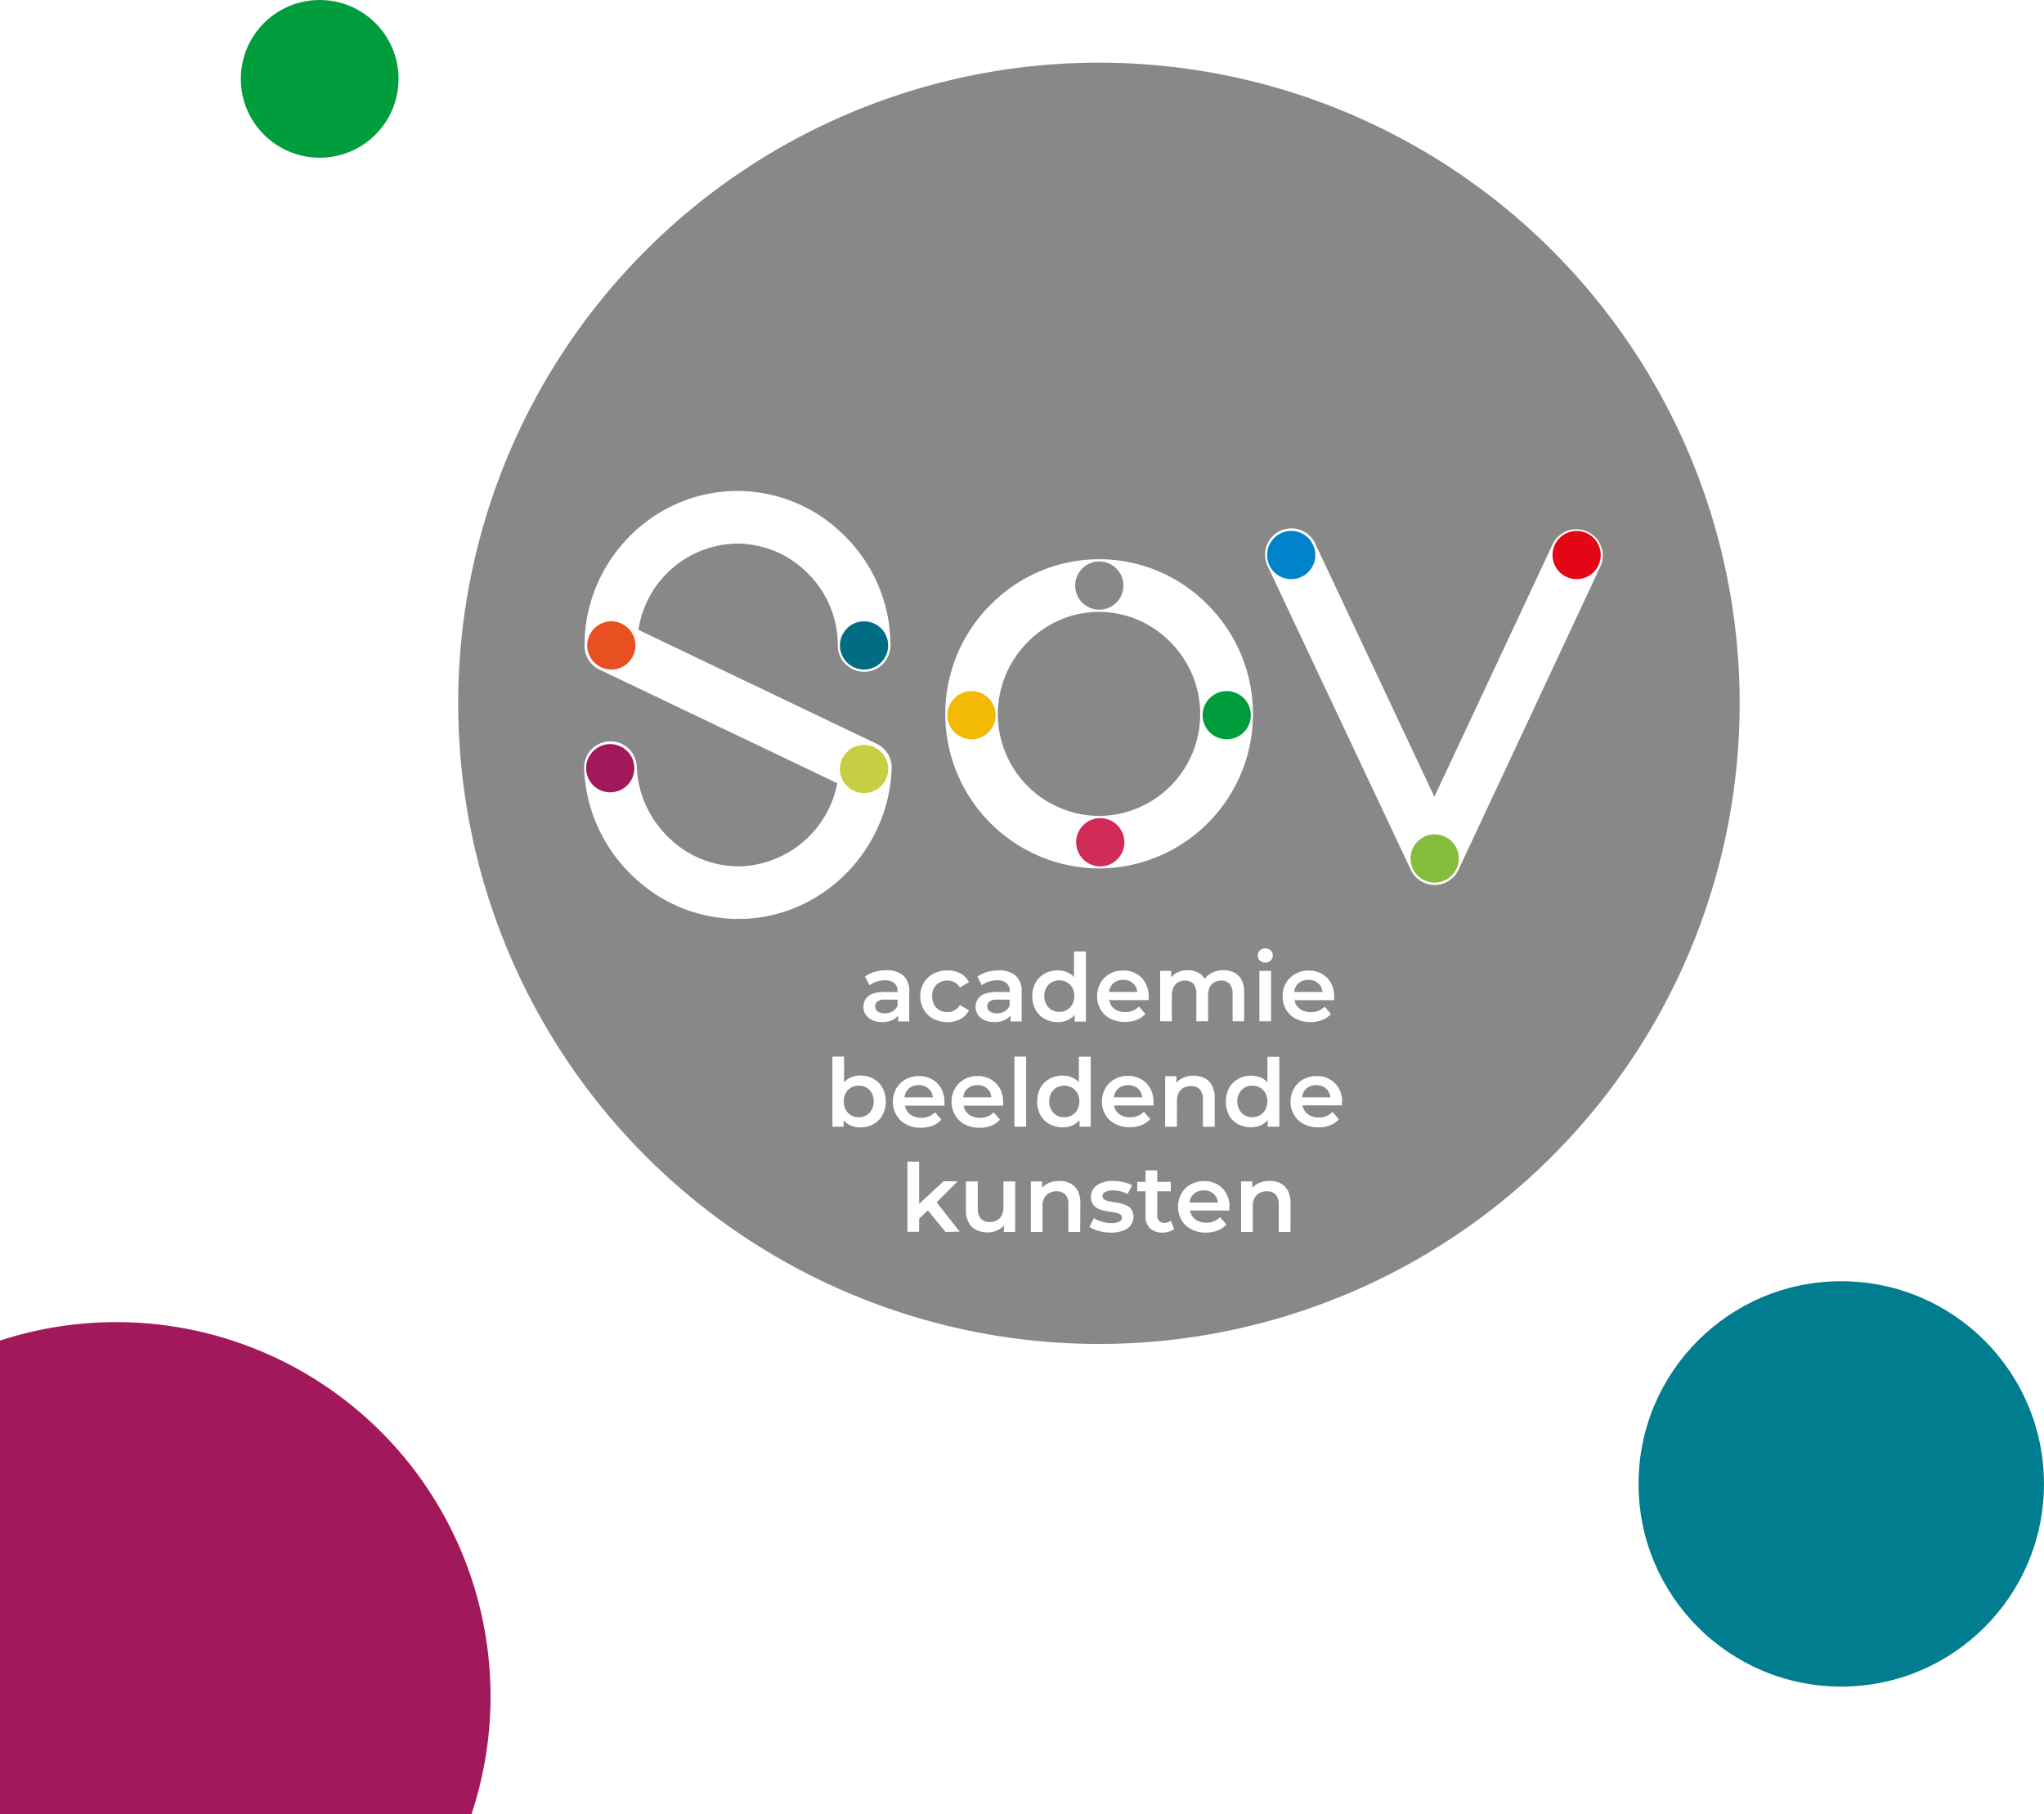 <svg xmlns="http://www.w3.org/2000/svg" viewBox="0 0 465.98 413.67"><defs><style>.cls-1{fill:#009d3d;}.cls-2{fill:#007d8e;}.cls-3{fill:#a2195b;}.cls-4{fill:#888;}.cls-5{fill:#006d82;}.cls-6{fill:#e95021;}.cls-7{fill:#c7ce42;}.cls-8{fill:#f2ba07;}.cls-9{fill:#0083cb;}.cls-10{fill:#e30614;}.cls-11{fill:#84bc3c;}.cls-12{fill:#d12b58;}</style></defs><g id="Sov_Light" data-name="Sov Light"><circle class="cls-1" cx="72.88" cy="17.98" r="17.98"/><circle class="cls-2" cx="419.76" cy="338.34" r="46.21"/><path class="cls-3" d="M111.83,473.06A85.1,85.1,0,0,1,107.48,500H0V392a85.33,85.33,0,0,1,111.83,81.06Z" transform="translate(0 -86.33)"/><path class="cls-4" d="M287.23,340.62a3.18,3.18,0,0,0,1.22-1.27,3.8,3.8,0,0,0,.47-1.9,3.74,3.74,0,0,0-.47-1.9,3.19,3.19,0,0,0-1.22-1.25,3.62,3.62,0,0,0-3.46,0,3.28,3.28,0,0,0-1.23,1.25,3.74,3.74,0,0,0-.46,1.9,3.79,3.79,0,0,0,.46,1.9,3.27,3.27,0,0,0,1.23,1.27,3.62,3.62,0,0,0,3.46,0Z" transform="translate(0 -86.33)"/><path class="cls-4" d="M243.22,310.29a3.62,3.62,0,0,0-3.46,0,3.23,3.23,0,0,0-1.22,1.24,3.78,3.78,0,0,0-.47,1.91,3.82,3.82,0,0,0,.47,1.9,3.24,3.24,0,0,0,1.22,1.27,3.62,3.62,0,0,0,3.46,0,3.34,3.34,0,0,0,1.23-1.27,3.82,3.82,0,0,0,.46-1.9,3.78,3.78,0,0,0-.46-1.91A3.33,3.33,0,0,0,243.22,310.29Z" transform="translate(0 -86.33)"/><path class="cls-4" d="M197.51,334.3a3.64,3.64,0,0,0-3.47,0,3.15,3.15,0,0,0-1.23,1.25,3.84,3.84,0,0,0-.45,1.9,3.9,3.9,0,0,0,.45,1.9,3.14,3.14,0,0,0,1.23,1.27,3.34,3.34,0,0,0,1.72.44,3.37,3.37,0,0,0,1.75-.44,3.25,3.25,0,0,0,1.22-1.27,3.9,3.9,0,0,0,.45-1.9,3.84,3.84,0,0,0-.45-1.9A3.26,3.26,0,0,0,197.51,334.3Z" transform="translate(0 -86.33)"/><path class="cls-4" d="M276.15,358.16a3.4,3.4,0,0,0-1.72-.42,3.54,3.54,0,0,0-1.73.42,2.86,2.86,0,0,0-1.17,1.19,3.64,3.64,0,0,0-.34,1.16h6.45a3.24,3.24,0,0,0-.34-1.17A3,3,0,0,0,276.15,358.16Z" transform="translate(0 -86.33)"/><path class="cls-4" d="M212.32,335.35a3,3,0,0,0-1.15-1.18,3.37,3.37,0,0,0-1.72-.42,3.54,3.54,0,0,0-1.73.42,2.82,2.82,0,0,0-1.17,1.2,3.56,3.56,0,0,0-.34,1.16h6.46A3.17,3.17,0,0,0,212.32,335.35Z" transform="translate(0 -86.33)"/><path class="cls-4" d="M225.55,314.7a1.43,1.43,0,0,0-.48,1.1,1.34,1.34,0,0,0,.58,1.14,2.61,2.61,0,0,0,1.61.43,3.48,3.48,0,0,0,1.77-.45,2.64,2.64,0,0,0,1.15-1.33v-1.34h-2.79A2.77,2.77,0,0,0,225.55,314.7Z" transform="translate(0 -86.33)"/><path class="cls-4" d="M200,314.7a1.43,1.43,0,0,0-.49,1.1,1.36,1.36,0,0,0,.58,1.14,2.66,2.66,0,0,0,1.62.43,3.48,3.48,0,0,0,1.77-.45,2.68,2.68,0,0,0,1.15-1.33v-1.34h-2.79A2.75,2.75,0,0,0,200,314.7Z" transform="translate(0 -86.33)"/><path class="cls-4" d="M244.34,334.3a3.45,3.45,0,0,0-1.73-.44,3.4,3.4,0,0,0-1.73.44,3.28,3.28,0,0,0-1.23,1.25,3.74,3.74,0,0,0-.46,1.9,3.79,3.79,0,0,0,.46,1.9,3.26,3.26,0,0,0,3,1.71,3.35,3.35,0,0,0,1.73-.44,3.25,3.25,0,0,0,1.22-1.27,3.79,3.79,0,0,0,.46-1.9,3.74,3.74,0,0,0-.46-1.9A3.26,3.26,0,0,0,244.34,334.3Z" transform="translate(0 -86.33)"/><path class="cls-4" d="M250.58,272.37h0a23.21,23.21,0,0,0,16.25-39.61,22.74,22.74,0,0,0-16.25-6.92h0a22.75,22.75,0,0,0-16.27,6.88,23.21,23.21,0,0,0,16.27,39.65Z" transform="translate(0 -86.33)"/><path class="cls-4" d="M250.53,100.62A146.07,146.07,0,1,0,396.6,246.69,146.07,146.07,0,0,0,250.53,100.62Zm36.68,202.43a1.72,1.72,0,0,1,1.24-.47,1.76,1.76,0,0,1,1.23.44,1.43,1.43,0,0,1,.49,1.13,1.59,1.59,0,0,1-.48,1.17,1.66,1.66,0,0,1-1.24.48,1.68,1.68,0,0,1-1.24-.47,1.55,1.55,0,0,1-.48-1.16A1.53,1.53,0,0,1,287.21,303.05Zm2.57,4.65v11.48h-2.67V307.7Zm-64-83.42a34.72,34.72,0,0,1,24.81-10.44h.07a34.66,34.66,0,0,1,24.78,10.5,35.21,35.21,0,0,1-24.78,60h-.07a35.22,35.22,0,0,1-24.81-60.09Zm54.54,86.38a2.45,2.45,0,0,0-1.92-.75,3.06,3.06,0,0,0-1.56.39,2.63,2.63,0,0,0-1.06,1.15,4.29,4.29,0,0,0-.37,1.9v5.83h-2.67v-6.24a3.29,3.29,0,0,0-.68-2.28,2.45,2.45,0,0,0-1.92-.75,3.06,3.06,0,0,0-1.56.39,2.61,2.61,0,0,0-1.05,1.15,4.29,4.29,0,0,0-.38,1.9v5.83h-2.66V307.7H267v1.45a4.25,4.25,0,0,1,1.22-1,5.28,5.28,0,0,1,2.55-.6,4.89,4.89,0,0,1,2.79.79,3.58,3.58,0,0,1,1.07,1.18,4.64,4.64,0,0,1,1.3-1.18,5.55,5.55,0,0,1,3-.79,5.44,5.44,0,0,1,2.44.53,3.82,3.82,0,0,1,1.67,1.66,6,6,0,0,1,.6,2.86v6.58H281v-6.24A3.34,3.34,0,0,0,280.31,310.66Zm-26,28.75a3.11,3.11,0,0,0,1.33,1.23,4.24,4.24,0,0,0,2,.44,4.42,4.42,0,0,0,1.74-.32,4.09,4.09,0,0,0,1.37-.94l1.47,1.67a5.24,5.24,0,0,1-2,1.38,7.24,7.24,0,0,1-2.68.47,7,7,0,0,1-3.34-.76,5.53,5.53,0,0,1-2.22-2.09,5.85,5.85,0,0,1-.78-3,6,6,0,0,1,.76-3,5.57,5.57,0,0,1,2.11-2.09,6.17,6.17,0,0,1,3.06-.76,6,6,0,0,1,3,.74,5.44,5.44,0,0,1,2.07,2.08,6.34,6.34,0,0,1,.75,3.16c0,.1,0,.22,0,.37s0,.29,0,.4h-9A3.43,3.43,0,0,0,254.33,339.41Zm-1.11-24a3.16,3.16,0,0,0,1.32,1.24,4.4,4.4,0,0,0,2,.44,4.54,4.54,0,0,0,1.74-.32,4.06,4.06,0,0,0,1.38-.95l1.46,1.68a5.16,5.16,0,0,1-2,1.38,7.79,7.79,0,0,1-6-.29,5.57,5.57,0,0,1-2.21-2.09,5.88,5.88,0,0,1-.78-3,6,6,0,0,1,.76-3.05,5.59,5.59,0,0,1,2.1-2.08,6.11,6.11,0,0,1,3.07-.76,5.92,5.92,0,0,1,3,.74,5.32,5.32,0,0,1,2.06,2.07,6.34,6.34,0,0,1,.75,3.16c0,.1,0,.23,0,.38a2.41,2.41,0,0,1,0,.4h-9A3.38,3.38,0,0,0,253.22,315.39Zm-8.3,27.32a5.32,5.32,0,0,1-2.64.63,6,6,0,0,1-3-.73,5.26,5.26,0,0,1-2.08-2.05,6.8,6.8,0,0,1,0-6.21,5.28,5.28,0,0,1,2.08-2.06,6,6,0,0,1,3-.73,5.24,5.24,0,0,1,2.58.63,4.14,4.14,0,0,1,1.1.9v-5.85h2.71v15.95h-2.56v-1.52A4.06,4.06,0,0,1,244.92,342.71Zm-1.12-24a5.2,5.2,0,0,1-2.63.64,6.14,6.14,0,0,1-3-.73,5.26,5.26,0,0,1-2.07-2.06,6.7,6.7,0,0,1,0-6.2,5.19,5.19,0,0,1,2.07-2.06,6,6,0,0,1,3-.73,5.24,5.24,0,0,1,2.58.63,4.26,4.26,0,0,1,1.1.89v-5.85h2.71v16H245v-1.53A4,4,0,0,1,243.8,318.69Zm-14.56.08a5.16,5.16,0,0,1-2.54.56,5.49,5.49,0,0,1-2.26-.44,3.5,3.5,0,0,1-1.49-1.23,3.1,3.1,0,0,1-.53-1.77,3.37,3.37,0,0,1,.46-1.74,3.13,3.13,0,0,1,1.52-1.23,7.21,7.21,0,0,1,2.8-.45h3v-.17a2.37,2.37,0,0,0-.72-1.84,3.12,3.12,0,0,0-2.18-.66,6,6,0,0,0-1.87.3,5,5,0,0,0-1.59.84l-1-1.95a6.51,6.51,0,0,1,2.21-1.08,9.67,9.67,0,0,1,2.64-.36,5.69,5.69,0,0,1,3.88,1.2,4.71,4.71,0,0,1,1.35,3.7v6.73h-2.54v-1.41A3,3,0,0,1,229.24,318.77Zm-18.64-8.39a5.7,5.7,0,0,1,2.2-2.07,6.63,6.63,0,0,1,3.22-.76,6.25,6.25,0,0,1,2.94.68,4.47,4.47,0,0,1,1.94,2l-2.05,1.21a3.49,3.49,0,0,0-1.25-1.2,3.42,3.42,0,0,0-1.61-.39,3.53,3.53,0,0,0-1.78.44,3.17,3.17,0,0,0-1.25,1.24,4.28,4.28,0,0,0,0,3.82,3.16,3.16,0,0,0,1.25,1.26,3.64,3.64,0,0,0,1.78.44,3.31,3.31,0,0,0,1.61-.4,3.36,3.36,0,0,0,1.25-1.21l2.05,1.2a4.55,4.55,0,0,1-1.94,2,6,6,0,0,1-2.94.7,6.75,6.75,0,0,1-3.22-.76,5.68,5.68,0,0,1-2.2-2.09,6.21,6.21,0,0,1,0-6.1Zm-3.31,2.07v6.73h-2.54v-1.41a3,3,0,0,1-1.08,1,5.1,5.1,0,0,1-2.53.56,5.46,5.46,0,0,1-2.26-.44,3.44,3.44,0,0,1-1.49-1.23,3,3,0,0,1-.53-1.77,3.28,3.28,0,0,1,.46-1.74,3.08,3.08,0,0,1,1.52-1.23,7.19,7.19,0,0,1,2.79-.45h3v-.17a2.37,2.37,0,0,0-.72-1.84,3.14,3.14,0,0,0-2.18-.66,6,6,0,0,0-1.87.3,5,5,0,0,0-1.59.84L197.2,309a6.56,6.56,0,0,1,2.22-1.08,9.56,9.56,0,0,1,2.64-.36,5.64,5.64,0,0,1,3.87,1.2A4.72,4.72,0,0,1,207.29,312.45Zm-39-16.63a34.61,34.61,0,0,1-23.56-9.34,35.58,35.58,0,0,1-11.55-24.92,6,6,0,0,1,12-.47,23.66,23.66,0,0,0,7.69,16.56,22.72,22.72,0,0,0,16.38,6.15,23.36,23.36,0,0,0,21.64-18.93L136.67,239a6,6,0,0,1-3.41-5.39c-.08-19,15.14-34.83,33.92-35.32a34.4,34.4,0,0,1,25.09,9.94A35.06,35.06,0,0,1,203,233.51a6,6,0,0,1-6,6h0a6,6,0,0,1-6-6,23.06,23.06,0,0,0-7.07-16.68,22.59,22.59,0,0,0-16.39-6.55,23.11,23.11,0,0,0-22,19.65l54.33,26a6,6,0,0,1,3.41,5.64c-.68,18.45-15.42,33.5-33.57,34.27C169.21,295.81,168.73,295.82,168.24,295.82Zm32.9,44.74a5.36,5.36,0,0,1-2.07,2.05,6,6,0,0,1-3,.73,5.35,5.35,0,0,1-2.6-.63,3.91,3.91,0,0,1-1.18-1v1.48h-2.56V327.24h2.66v5.88a4.31,4.31,0,0,1,1.12-.93,5.22,5.22,0,0,1,2.56-.63,6,6,0,0,1,3,.73,5.39,5.39,0,0,1,2.07,2.06,6.65,6.65,0,0,1,0,6.21Zm3.16-.07a5.85,5.85,0,0,1-.78-3,6,6,0,0,1,.76-3,5.57,5.57,0,0,1,2.11-2.09,6.2,6.2,0,0,1,3.06-.76,6,6,0,0,1,3,.74,5.44,5.44,0,0,1,2.07,2.08,6.34,6.34,0,0,1,.75,3.16c0,.1,0,.22,0,.37s0,.29,0,.4h-9a3.69,3.69,0,0,0,.39,1.1,3.11,3.11,0,0,0,1.33,1.23,4.24,4.24,0,0,0,2,.44,4.42,4.42,0,0,0,1.74-.32,4.09,4.09,0,0,0,1.37-.94l1.47,1.67a5.24,5.24,0,0,1-2,1.38,7.2,7.2,0,0,1-2.68.47,7,7,0,0,1-3.34-.76A5.59,5.59,0,0,1,204.3,340.49Zm11.2,26.69-4-4.92-2,1.89v3h-2.67v-16h2.67v9.63l5.57-5.15h3.22l-4.81,4.81,5.27,6.67Zm2.18-26.69a5.77,5.77,0,0,1-.79-3,6,6,0,0,1,.77-3,5.55,5.55,0,0,1,2.1-2.09,6.21,6.21,0,0,1,3.07-.76,6,6,0,0,1,3,.74,5.37,5.37,0,0,1,2.07,2.08,6.34,6.34,0,0,1,.75,3.16c0,.1,0,.22,0,.37s0,.29,0,.4h-9a3.21,3.21,0,0,0,.39,1.1,3.14,3.14,0,0,0,1.32,1.23,4.24,4.24,0,0,0,2,.44,4.39,4.39,0,0,0,1.74-.32,4,4,0,0,0,1.38-.94l1.46,1.67a5.24,5.24,0,0,1-2,1.38,7.18,7.18,0,0,1-2.67.47,7,7,0,0,1-3.35-.76A5.5,5.5,0,0,1,217.68,340.49Zm13.71,26.69h-2.56v-1.49a4.09,4.09,0,0,1-1.25,1,5.08,5.08,0,0,1-2.45.6,5.76,5.76,0,0,1-2.58-.55,4,4,0,0,1-1.75-1.68,5.78,5.78,0,0,1-.64-2.85V355.7h2.71v6.21a3.27,3.27,0,0,0,.71,2.29,2.58,2.58,0,0,0,2,.76,3.53,3.53,0,0,0,1.66-.38,2.58,2.58,0,0,0,1.09-1.17,4.19,4.19,0,0,0,.39-1.91v-5.8h2.69Zm2.51-24h-2.67V327.24h2.67Zm12.32,24h-2.69v-6.24a3.24,3.24,0,0,0-.7-2.28,2.67,2.67,0,0,0-2-.75,3.46,3.46,0,0,0-1.67.39,2.62,2.62,0,0,0-1.13,1.15,4.08,4.08,0,0,0-.4,1.92v5.81h-2.66V355.7h2.55v1.49a4.21,4.21,0,0,1,1.28-1,5.67,5.67,0,0,1,2.66-.6,5.5,5.5,0,0,1,2.46.53,4,4,0,0,1,1.7,1.66,5.77,5.77,0,0,1,.63,2.86Zm11.54-1.52a4.18,4.18,0,0,1-1.79,1.23,7.75,7.75,0,0,1-2.76.44,10,10,0,0,1-2.77-.38,7.33,7.33,0,0,1-2.11-.91l1-2a7.52,7.52,0,0,0,1.85.8,7.69,7.69,0,0,0,2.17.31,3.8,3.8,0,0,0,1.82-.33,1,1,0,0,0,.57-.91.79.79,0,0,0-.39-.72,3,3,0,0,0-1-.38c-.41-.09-.88-.16-1.39-.24s-1-.17-1.52-.29a5.49,5.49,0,0,1-1.39-.53,3,3,0,0,1-1-1,3.29,3.29,0,0,1,.24-3.49,4,4,0,0,1,1.75-1.26,7.19,7.19,0,0,1,2.68-.45,10.56,10.56,0,0,1,2.33.27,6.51,6.51,0,0,1,2,.74l-1.06,2a5.53,5.53,0,0,0-1.63-.66,7.88,7.88,0,0,0-1.66-.18,3.69,3.69,0,0,0-1.8.35,1.06,1.06,0,0,0-.6.92.85.85,0,0,0,.38.77,2.84,2.84,0,0,0,1,.4c.42.09.88.18,1.39.26s1,.18,1.52.3a5.55,5.55,0,0,1,1.38.52,2.55,2.55,0,0,1,1,.93,2.85,2.85,0,0,1,.39,1.57A2.9,2.9,0,0,1,257.76,365.66Zm8.67,1.47a5.08,5.08,0,0,1-1.39.2,4.1,4.1,0,0,1-2.93-1,3.76,3.76,0,0,1-1-2.87v-5.55h-1.89v-2.15h1.89v-2.62h2.67v2.62h3.09v2.15h-3.09v5.46a1.79,1.79,0,0,0,.42,1.27,1.6,1.6,0,0,0,1.21.45,2.21,2.21,0,0,0,1.46-.47l.78,1.91A3.23,3.23,0,0,1,266.43,367.13Zm1.83-23.94h-2.67V331.71h2.56v1.49a4,4,0,0,1,1.28-1,5.63,5.63,0,0,1,2.65-.6,5.37,5.37,0,0,1,2.46.54,4,4,0,0,1,1.7,1.65,5.69,5.69,0,0,1,.64,2.86v6.58h-2.69V337a3.23,3.23,0,0,0-.71-2.28,2.65,2.65,0,0,0-2-.76,3.53,3.53,0,0,0-1.68.39,2.67,2.67,0,0,0-1.13,1.15,4.22,4.22,0,0,0-.39,1.93Zm12,18.71a2.41,2.41,0,0,1,0,.4h-9a3.38,3.38,0,0,0,.39,1.09,3.16,3.16,0,0,0,1.32,1.24,4.4,4.4,0,0,0,2,.44,4.54,4.54,0,0,0,1.74-.32,4.06,4.06,0,0,0,1.38-.95l1.46,1.68a5.21,5.21,0,0,1-2,1.38,7.28,7.28,0,0,1-2.68.47,7.07,7.07,0,0,1-3.34-.76,5.53,5.53,0,0,1-2.22-2.09,5.88,5.88,0,0,1-.78-3,6,6,0,0,1,.76-3.05,5.55,5.55,0,0,1,2.11-2.08,6,6,0,0,1,3.06-.76,5.92,5.92,0,0,1,3,.74,5.32,5.32,0,0,1,2.06,2.07,6.34,6.34,0,0,1,.75,3.16C280.23,361.62,280.23,361.75,280.22,361.9Zm-.1-21.34a6.8,6.8,0,0,1,0-6.21,5.35,5.35,0,0,1,2.08-2.06,6,6,0,0,1,3-.73,5.24,5.24,0,0,1,2.58.63,4.26,4.26,0,0,1,1.09.9v-5.85h2.71v15.95H289v-1.52a4.06,4.06,0,0,1-1.19,1,5.3,5.3,0,0,1-2.63.63,6,6,0,0,1-3-.73A5.32,5.32,0,0,1,280.12,340.56Zm14,26.62h-2.68v-6.24a3.24,3.24,0,0,0-.71-2.28,2.66,2.66,0,0,0-2-.75,3.53,3.53,0,0,0-1.68.39,2.67,2.67,0,0,0-1.13,1.15,4.08,4.08,0,0,0-.4,1.92v5.81h-2.66V355.7h2.55v1.49a4.21,4.21,0,0,1,1.28-1,5.7,5.7,0,0,1,2.66-.6,5.5,5.5,0,0,1,2.46.53,4,4,0,0,1,1.7,1.66,5.77,5.77,0,0,1,.63,2.86Zm1.33-51.79a3.05,3.05,0,0,0,1.32,1.24,4.37,4.37,0,0,0,2,.44,4.61,4.61,0,0,0,1.74-.32,4.12,4.12,0,0,0,1.37-.95l1.47,1.68a5.24,5.24,0,0,1-2,1.38,7.2,7.2,0,0,1-2.68.47,7.09,7.09,0,0,1-3.34-.76,5.66,5.66,0,0,1-2.22-2.09,5.88,5.88,0,0,1-.78-3,6,6,0,0,1,.76-3.05,5.55,5.55,0,0,1,2.11-2.08,6.09,6.09,0,0,1,3.06-.76,5.9,5.9,0,0,1,3,.74,5.35,5.35,0,0,1,2.07,2.07,6.34,6.34,0,0,1,.75,3.16c0,.1,0,.23,0,.38s0,.28,0,.4h-9A3.4,3.4,0,0,0,295.45,315.39Zm10.42,22.52c0,.15,0,.29,0,.4h-9a3.21,3.21,0,0,0,.39,1.1,3.08,3.08,0,0,0,1.32,1.23,4.24,4.24,0,0,0,2,.44,4.42,4.42,0,0,0,1.74-.32,4.13,4.13,0,0,0,1.38-.94l1.46,1.67a5.24,5.24,0,0,1-2,1.38,7.2,7.2,0,0,1-2.68.47,7,7,0,0,1-3.34-.76,5.5,5.5,0,0,1-2.21-2.09,5.77,5.77,0,0,1-.79-3,6.07,6.07,0,0,1,.76-3,5.64,5.64,0,0,1,2.11-2.09,6.21,6.21,0,0,1,3.07-.76,6,6,0,0,1,3,.74,5.37,5.37,0,0,1,2.07,2.08,6.34,6.34,0,0,1,.75,3.16C305.88,337.64,305.88,337.76,305.87,337.91Zm26.54-53.29a6,6,0,0,1-5.42,3.45h0a6,6,0,0,1-5.43-3.44l-32.61-69.19a6,6,0,1,1,10.85-5.12L327,268l27-57.64a6,6,0,0,1,10.86,5.1Z" transform="translate(0 -86.33)"/><path class="cls-4" d="M257.79,310.16a3.4,3.4,0,0,0-1.72-.42,3.52,3.52,0,0,0-1.73.42,2.86,2.86,0,0,0-1.17,1.19,3.65,3.65,0,0,0-.35,1.16h6.46a3.24,3.24,0,0,0-.34-1.17A3,3,0,0,0,257.79,310.16Z" transform="translate(0 -86.33)"/><path class="cls-4" d="M301.79,334.17a3.36,3.36,0,0,0-1.71-.42,3.56,3.56,0,0,0-1.74.42,2.94,2.94,0,0,0-1.17,1.2,3.56,3.56,0,0,0-.34,1.16h6.46a3.35,3.35,0,0,0-.34-1.18A3.06,3.06,0,0,0,301.79,334.17Z" transform="translate(0 -86.33)"/><path class="cls-4" d="M258.9,334.17a3.37,3.37,0,0,0-1.72-.42,3.54,3.54,0,0,0-1.73.42,2.82,2.82,0,0,0-1.17,1.2,3.56,3.56,0,0,0-.34,1.16h6.46a3.37,3.37,0,0,0-.35-1.18A3,3,0,0,0,258.9,334.17Z" transform="translate(0 -86.33)"/><path class="cls-4" d="M300,310.16a3.37,3.37,0,0,0-1.72-.42,3.54,3.54,0,0,0-1.73.42,2.86,2.86,0,0,0-1.17,1.19,3.64,3.64,0,0,0-.34,1.16h6.46a3.07,3.07,0,0,0-.35-1.17A3,3,0,0,0,300,310.16Z" transform="translate(0 -86.33)"/><path class="cls-4" d="M225.7,335.35a3.1,3.1,0,0,0-1.15-1.18,3.4,3.4,0,0,0-1.72-.42,3.49,3.49,0,0,0-1.73.42,2.9,2.9,0,0,0-1.18,1.2,3.56,3.56,0,0,0-.34,1.16H226A3.35,3.35,0,0,0,225.7,335.35Z" transform="translate(0 -86.33)"/><g id="Accen_Circles" data-name="Accen Circles"><circle class="cls-5" cx="196.98" cy="147.16" r="5.5"/><circle class="cls-6" cx="139.37" cy="147.16" r="5.5"/><circle class="cls-3" cx="139.12" cy="175.16" r="5.5"/><circle class="cls-7" cx="196.98" cy="175.34" r="5.5"/><circle class="cls-8" cx="221.48" cy="163.07" r="5.5"/><circle class="cls-1" cx="279.66" cy="163.07" r="5.5"/><circle class="cls-9" cx="294.36" cy="126.55" r="5.5"/><circle class="cls-10" cx="359.43" cy="126.55" r="5.5"/><circle class="cls-11" cx="327.07" cy="195.74" r="5.5"/><circle class="cls-12" cx="250.83" cy="192.04" r="5.5"/><circle class="cls-4" cx="250.61" cy="133.51" r="5.5"/></g></g></svg>